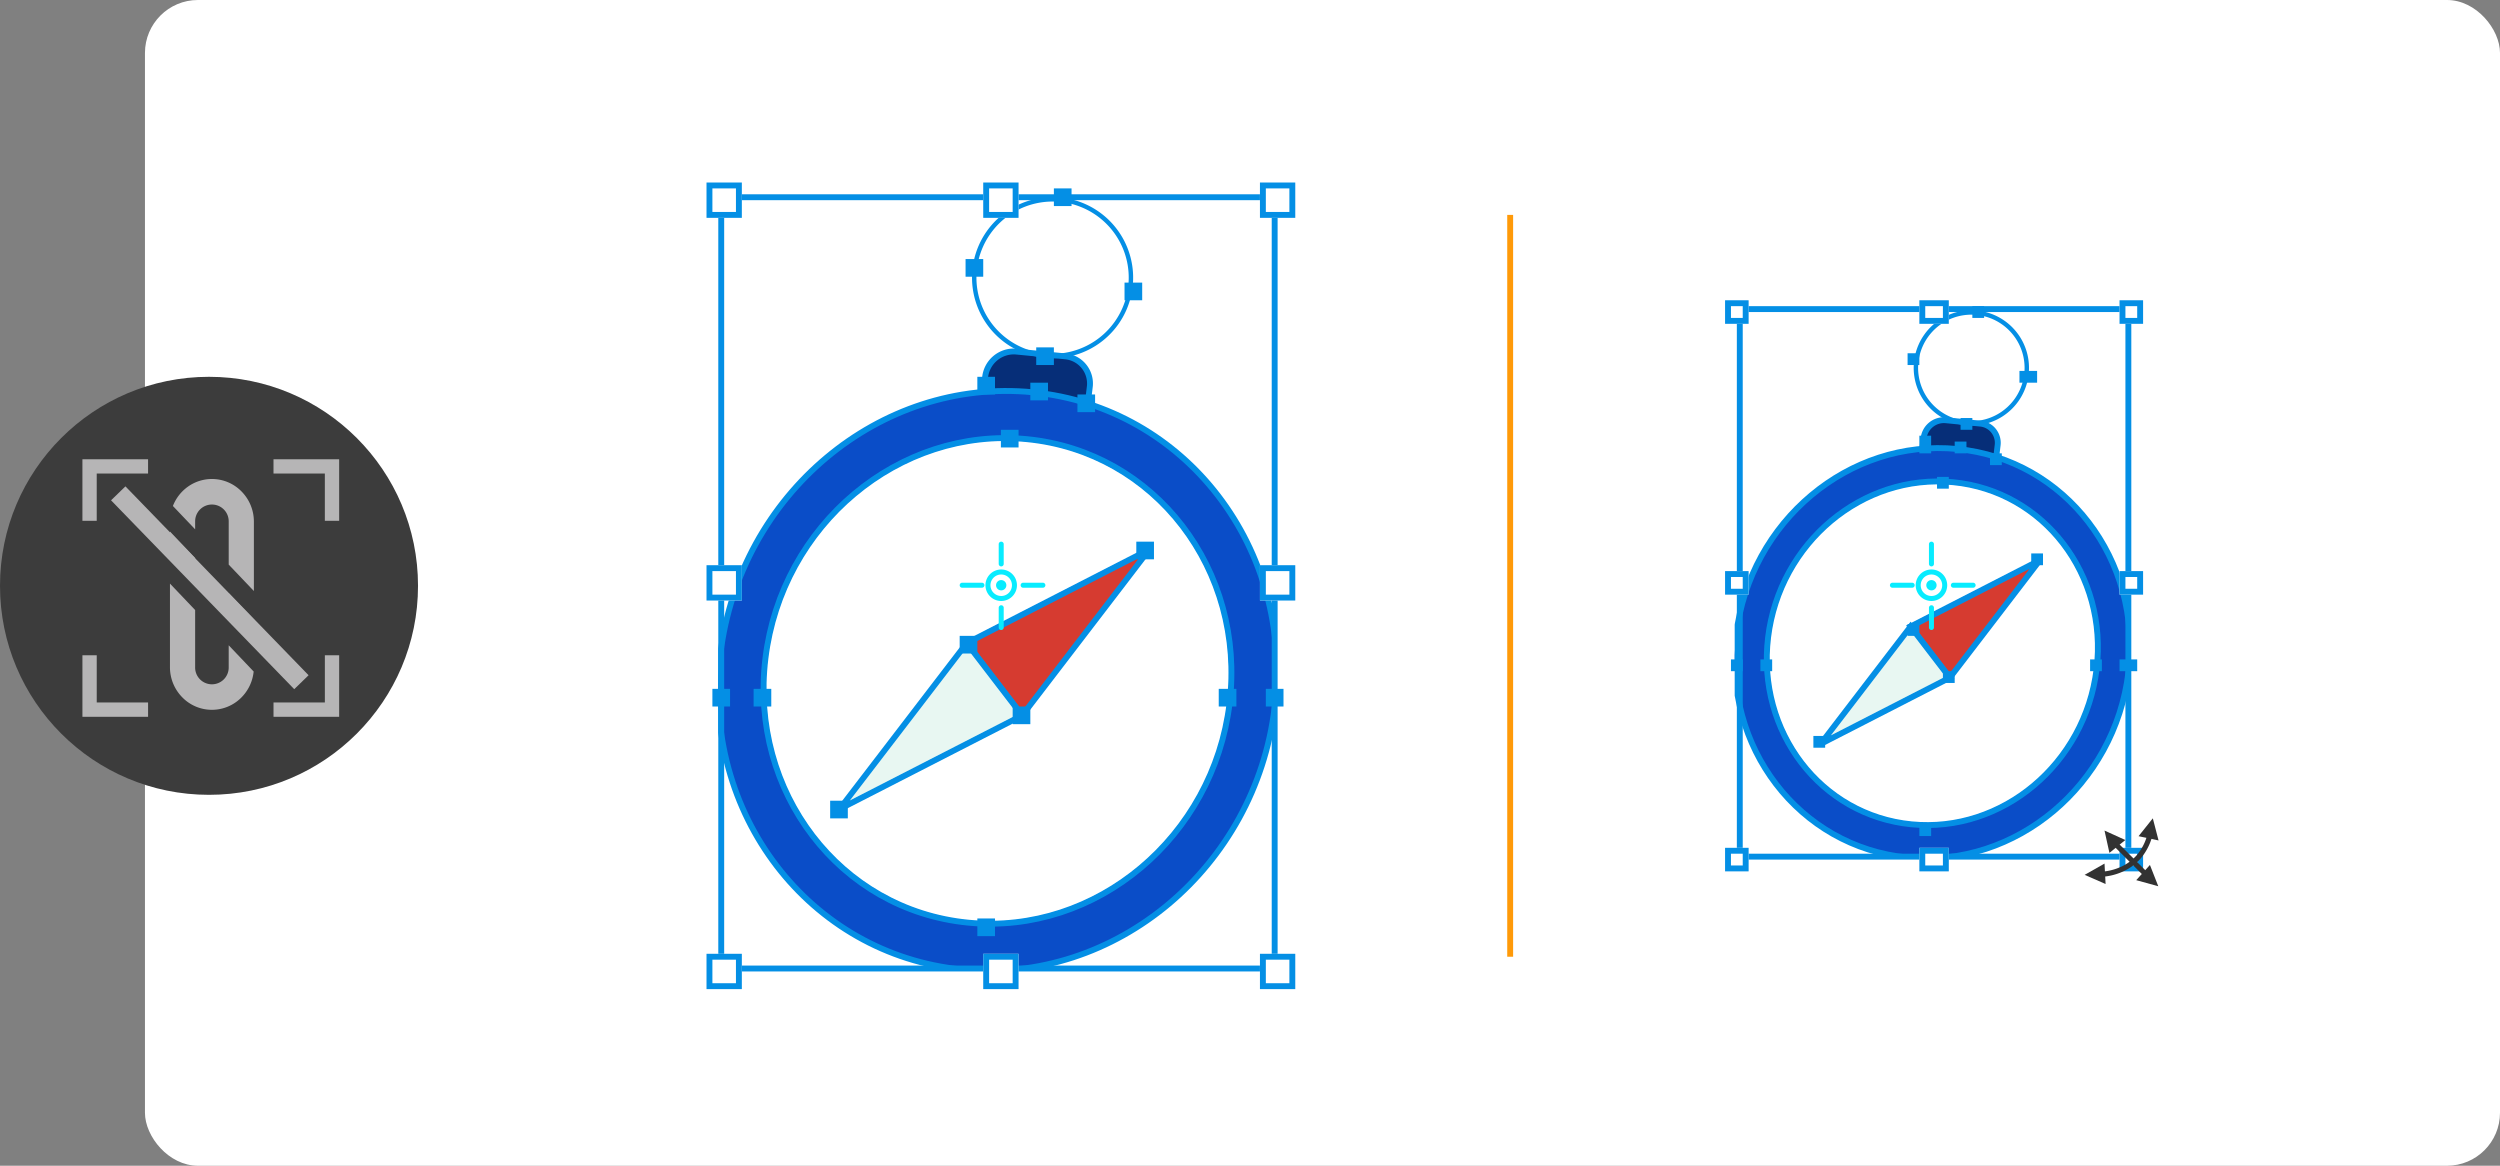 <svg xmlns="http://www.w3.org/2000/svg" xmlns:xlink="http://www.w3.org/1999/xlink" width="424.621" height="198" viewBox="0 0 424.621 198">
  <rect x="0" y="0" width="424.621" height="198" fill="#808080" stroke="none"/>
  <defs>
    <clipPath id="clip-path">
      <rect id="Rectángulo_403766" data-name="Rectángulo 403766" width="94.886" height="131.896" fill="none" stroke="#048fe5" stroke-width="1"/>
    </clipPath>
    <clipPath id="clip-path-2">
      <rect id="Rectángulo_403766-2" data-name="Rectángulo 403766" width="67.147" height="93.337" fill="none" stroke="#048fe5" stroke-width="1"/>
    </clipPath>
  </defs>
  <g id="Grupo_1102124" data-name="Grupo 1102124" transform="translate(-9715 8687)">
    <rect id="Rectángulo_403315" data-name="Rectángulo 403315" width="400" height="198" rx="9" transform="translate(9739.621 -8687)" fill="#fff"/>
    <g id="Grupo_1101233" data-name="Grupo 1101233" transform="translate(9715.201 -8623)">
      <g id="Grupo_1101226" data-name="Grupo 1101226" transform="translate(-0.201 0)">
        <circle id="Elipse_11536" data-name="Elipse 11536" cx="35.5" cy="35.5" r="35.5" fill="#3c3c3c"/>
      </g>
      <g id="Grupo_1101690" data-name="Grupo 1101690" transform="translate(-1129.234 -3160.583)">
        <path id="Trazado_911849" data-name="Trazado 911849" d="M8197.411-8422.963h-2.43v-10.453h11.15v2.43h-8.721Z" transform="translate(-7051.949 11607.999)" fill="#b6b5b6"/>
        <path id="Trazado_911852" data-name="Trazado 911852" d="M8206.132-8420.463h-11.15v-10.453h2.43v8.022h8.721Z" transform="translate(-7051.949 11638.794)" fill="#b6b5b6"/>
        <path id="Trazado_911850" data-name="Trazado 911850" d="M8208.631-8422.963H8206.2v-8.023h-8.721v-2.43h11.151Z" transform="translate(-7021.992 11607.999)" fill="#b6b5b6"/>
        <path id="Trazado_911851" data-name="Trazado 911851" d="M8208.631-8420.463h-11.151v-2.431h8.721v-8.022h2.431Z" transform="translate(-7021.992 11638.794)" fill="#b6b5b6"/>
        <path id="Sustracción_1" data-name="Sustracción 1" d="M7.128,39.2a7.017,7.017,0,0,1-5.04-2.126A7.279,7.279,0,0,1,0,31.942V17.76l4.277,4.493v9.689a2.851,2.851,0,1,0,5.7,0v-3.7l4.239,4.453a7.288,7.288,0,0,1-2.3,4.624A7.038,7.038,0,0,1,7.128,39.2Zm7.127-11.333h0L9.978,23.375V19.4l4.277,4.493v3.971Zm0-8.84h0L9.978,14.536V7.26a2.851,2.851,0,1,0-5.7,0V8.548L.5,4.581a7.232,7.232,0,0,1,2.578-3.3,7.03,7.03,0,0,1,9.088.842A7.279,7.279,0,0,1,14.255,7.26V19.027ZM4.277,17.387h0L0,12.895V8.921l4.277,4.493v3.972Z" transform="translate(1157.9 3177.943)" fill="#b6b5b6"/>
        <path id="Línea_608" data-name="Línea 608" d="M28.6,32.012-2.513-.068-.07-2.437l31.108,32.08Z" transform="translate(1150.408 3181.628)" fill="#b6b5b6"/>
      </g>
    </g>
    <g id="Grupo_1102118" data-name="Grupo 1102118">
      <g id="Grupo_1102117" data-name="Grupo 1102117" transform="translate(9836.979 -8654)">
        <g id="Grupo_1102116" data-name="Grupo 1102116" transform="translate(0 0)" clip-path="url(#clip-path)">
          <path id="Trazado_913020" data-name="Trazado 913020" d="M19.788,18.051a4.636,4.636,0,0,0,4.055,5.287l8.481.828a4.919,4.919,0,0,0,5.232-4.383l.235-1.949a4.636,4.636,0,0,0-4.055-5.291l-8.476-.826A4.913,4.913,0,0,0,20.025,16.1Z" transform="translate(25.314 14.991)" fill="#062e78" stroke="#048fe5" stroke-width="1"/>
          <path id="Trazado_913021" data-name="Trazado 913021" d="M.381,59.3c-3.295,27.072,15.1,51.08,41.093,53.615S91.209,95.543,94.506,68.473,79.4,17.4,53.41,14.858,3.681,32.219.381,59.3" transform="translate(0 18.765)" fill="#0a4dc8" stroke="#048fe5" stroke-width="1"/>
          <path id="Trazado_913022" data-name="Trazado 913022" d="M3.7,55.548c-2.756,22.671,12.65,42.773,34.419,44.9S79.764,85.908,82.527,63.228s-12.65-42.777-34.417-44.9S6.458,32.866,3.7,55.548" transform="translate(4.33 23.262)" fill="#fff" stroke="#048fe5" stroke-width="1"/>
          <path id="Trazado_913023" data-name="Trazado 913023" d="M18.5,42.348l4.707,6.14,4.712,6.145,21.605-28.2Z" transform="translate(23.717 33.883)" fill="#d63b30" stroke="#048fe5" stroke-width="1"/>
          <path id="Trazado_913024" data-name="Trazado 913024" d="M35.348,39.55l-4.707-6.14L9.036,61.6,40.06,45.694Z" transform="translate(11.581 42.821)" fill="#e8f7f2" stroke="#048fe5" stroke-width="1"/>
          <path id="Trazado_913025" data-name="Trazado 913025" d="M45.487,11.436A13.308,13.308,0,1,0,34.62,26.8,13.307,13.307,0,0,0,45.487,11.436Z" transform="translate(24.431 0.481)" fill="none" stroke="#048fe5" stroke-miterlimit="10" stroke-width="0.75"/>
          <path id="Trazado_913026" data-name="Trazado 913026" d="M3.7,55.548c-2.756,22.671,12.65,42.773,34.419,44.9S79.764,85.908,82.527,63.228s-12.65-42.777-34.417-44.9S6.458,32.866,3.7,55.548Z" transform="translate(4.33 23.262)" fill="none" stroke="#048fe5" stroke-miterlimit="10" stroke-width="0.75"/>
          <line id="Línea_649" data-name="Línea 649" x1="31.024" y2="15.913" transform="translate(42.223 60.318)" fill="none" stroke="#048fe5" stroke-miterlimit="10" stroke-width="0.75"/>
          <path id="Trazado_913027" data-name="Trazado 913027" d="M9.036,61.6,40.06,45.694,35.348,39.55l-4.707-6.14" transform="translate(11.581 42.822)" fill="none" stroke="#048fe5" stroke-miterlimit="10" stroke-width="0.75"/>
        </g>
      </g>
      <g id="Rectángulo_403767" data-name="Rectángulo 403767" transform="translate(9837 -8654)" fill="none" stroke="#048fe5" stroke-width="1">
        <rect width="95" height="132" stroke="none"/>
        <rect x="0.5" y="0.5" width="94" height="131" fill="none"/>
      </g>
      <g id="Rectángulo_403768" data-name="Rectángulo 403768" transform="translate(9929 -8656)" fill="#fff" stroke="#048fe5" stroke-width="1">
        <rect width="6" height="6" stroke="none"/>
        <rect x="0.5" y="0.5" width="5" height="5" fill="none"/>
      </g>
      <rect id="Rectángulo_403776" data-name="Rectángulo 403776" width="3" height="3" transform="translate(9891 -8628)" fill="#048fe5"/>
      <rect id="Rectángulo_403777" data-name="Rectángulo 403777" width="3" height="3" transform="translate(9906 -8639)" fill="#048fe5"/>
      <rect id="Rectángulo_403778" data-name="Rectángulo 403778" width="3" height="3" transform="translate(9879 -8643)" fill="#048fe5"/>
      <rect id="Rectángulo_403779" data-name="Rectángulo 403779" width="3" height="3" transform="translate(9894 -8655)" fill="#048fe5"/>
      <rect id="Rectángulo_403780" data-name="Rectángulo 403780" width="3" height="3" transform="translate(9898 -8620)" fill="#048fe5"/>
      <rect id="Rectángulo_403781" data-name="Rectángulo 403781" width="3" height="3" transform="translate(9881 -8623)" fill="#048fe5"/>
      <rect id="Rectángulo_403782" data-name="Rectángulo 403782" width="3" height="3" transform="translate(9890 -8622)" fill="#048fe5"/>
      <rect id="Rectángulo_403783" data-name="Rectángulo 403783" width="3" height="3" transform="translate(9885 -8614)" fill="#048fe5"/>
      <rect id="Rectángulo_403784" data-name="Rectángulo 403784" width="3" height="3" transform="translate(9908 -8595)" fill="#048fe5"/>
      <rect id="Rectángulo_403785" data-name="Rectángulo 403785" width="3" height="3" transform="translate(9922 -8570)" fill="#048fe5"/>
      <rect id="Rectángulo_403786" data-name="Rectángulo 403786" width="3" height="3" transform="translate(9843 -8570)" fill="#048fe5"/>
      <rect id="Rectángulo_403787" data-name="Rectángulo 403787" width="3" height="3" transform="translate(9881 -8531)" fill="#048fe5"/>
      <rect id="Rectángulo_403788" data-name="Rectángulo 403788" width="3" height="3" transform="translate(9856 -8551)" fill="#048fe5"/>
      <rect id="Rectángulo_403789" data-name="Rectángulo 403789" width="3" height="3" transform="translate(9878 -8579)" fill="#048fe5"/>
      <rect id="Rectángulo_403790" data-name="Rectángulo 403790" width="3" height="3" transform="translate(9887 -8567)" fill="#048fe5"/>
      <rect id="Rectángulo_403791" data-name="Rectángulo 403791" width="3" height="3" transform="translate(9930 -8570)" fill="#048fe5"/>
      <rect id="Rectángulo_403792" data-name="Rectángulo 403792" width="3" height="3" transform="translate(9836 -8570)" fill="#048fe5"/>
      <g id="Rectángulo_403775" data-name="Rectángulo 403775" transform="translate(9882 -8656)" fill="#fff" stroke="#048fe5" stroke-width="1">
        <rect width="6" height="6" stroke="none"/>
        <rect x="0.5" y="0.5" width="5" height="5" fill="none"/>
      </g>
      <g id="Rectángulo_403772" data-name="Rectángulo 403772" transform="translate(9929 -8591)" fill="#fff" stroke="#048fe5" stroke-width="1">
        <rect width="6" height="6" stroke="none"/>
        <rect x="0.5" y="0.5" width="5" height="5" fill="none"/>
      </g>
      <g id="Rectángulo_403771" data-name="Rectángulo 403771" transform="translate(9929 -8525)" fill="#fff" stroke="#048fe5" stroke-width="1">
        <rect width="6" height="6" stroke="none"/>
        <rect x="0.5" y="0.5" width="5" height="5" fill="none"/>
      </g>
      <g id="Rectángulo_403774" data-name="Rectángulo 403774" transform="translate(9882 -8525)" fill="#fff" stroke="#048fe5" stroke-width="1">
        <rect width="6" height="6" stroke="none"/>
        <rect x="0.5" y="0.5" width="5" height="5" fill="none"/>
      </g>
      <g id="Rectángulo_403769" data-name="Rectángulo 403769" transform="translate(9835 -8656)" fill="#fff" stroke="#048fe5" stroke-width="1">
        <rect width="6" height="6" stroke="none"/>
        <rect x="0.5" y="0.5" width="5" height="5" fill="none"/>
      </g>
      <g id="Rectángulo_403773" data-name="Rectángulo 403773" transform="translate(9835 -8591)" fill="#fff" stroke="#048fe5" stroke-width="1">
        <rect width="6" height="6" stroke="none"/>
        <rect x="0.5" y="0.5" width="5" height="5" fill="none"/>
      </g>
      <g id="Rectángulo_403770" data-name="Rectángulo 403770" transform="translate(9835 -8525)" fill="#fff" stroke="#048fe5" stroke-width="1">
        <rect width="6" height="6" stroke="none"/>
        <rect x="0.5" y="0.5" width="5" height="5" fill="none"/>
      </g>
    </g>
    <g id="Grupo_1102119" data-name="Grupo 1102119" transform="translate(173.234 20.051)">
      <g id="Grupo_1102117-2" data-name="Grupo 1102117" transform="translate(9836.4 -8654.585)">
        <g id="Grupo_1102116-2" data-name="Grupo 1102116" transform="translate(0 0)" clip-path="url(#clip-path-2)">
          <path id="Trazado_913020-2" data-name="Trazado 913020" d="M19.777,16.193a3.281,3.281,0,0,0,2.869,3.741l6,.586a3.481,3.481,0,0,0,3.7-3.1l.166-1.379A3.281,3.281,0,0,0,29.647,12.3l-6-.585a3.477,3.477,0,0,0-3.7,3.1Z" transform="translate(12.14 7.189)" fill="#062e78" stroke="#048fe5" stroke-width="1"/>
          <path id="Trazado_913021-2" data-name="Trazado 913021" d="M.27,46.243C-2.062,65.4,10.956,82.39,29.35,84.184S64.544,71.892,66.878,52.736,56.19,16.59,37.8,14.795,2.6,27.08.27,46.243" transform="translate(0 8.999)" fill="#0a4dc8" stroke="#048fe5" stroke-width="1"/>
          <path id="Trazado_913022-2" data-name="Trazado 913022" d="M3.6,44.615C1.653,60.658,12.556,74.883,27.961,76.388S57.433,66.1,59.389,50.05,50.437,19.778,35.033,18.278,5.558,28.564,3.6,44.615" transform="translate(2.076 11.156)" fill="#fff" stroke="#048fe5" stroke-width="1"/>
          <path id="Trazado_913023-2" data-name="Trazado 913023" d="M18.5,37.7l3.331,4.345,3.334,4.348L40.459,26.436Z" transform="translate(11.374 16.249)" fill="#d63b30" stroke="#048fe5" stroke-width="1"/>
          <path id="Trazado_913024-2" data-name="Trazado 913024" d="M27.656,37.755,24.325,33.41,9.036,53.362,30.99,42.1Z" transform="translate(5.554 20.536)" fill="#e8f7f2" stroke="#048fe5" stroke-width="1"/>
          <path id="Trazado_913025-2" data-name="Trazado 913025" d="M37.762,8.2a9.417,9.417,0,1,0-7.691,10.873A9.417,9.417,0,0,0,37.762,8.2Z" transform="translate(11.716 0.231)" fill="none" stroke="#048fe5" stroke-miterlimit="10" stroke-width="0.75"/>
          <path id="Trazado_913026-2" data-name="Trazado 913026" d="M3.6,44.615C1.653,60.658,12.556,74.883,27.961,76.388S57.433,66.1,59.389,50.05,50.437,19.778,35.033,18.278,5.558,28.564,3.6,44.615Z" transform="translate(2.076 11.156)" fill="none" stroke="#048fe5" stroke-miterlimit="10" stroke-width="0.75"/>
          <line id="Línea_649-2" data-name="Línea 649" x1="21.954" y2="11.261" transform="translate(29.879 42.684)" fill="none" stroke="#048fe5" stroke-miterlimit="10" stroke-width="0.75"/>
          <path id="Trazado_913027-2" data-name="Trazado 913027" d="M9.036,53.362,30.99,42.1l-3.334-4.348L24.325,33.41" transform="translate(5.554 20.536)" fill="none" stroke="#048fe5" stroke-miterlimit="10" stroke-width="0.75"/>
        </g>
      </g>
      <g id="Rectángulo_403767-2" data-name="Rectángulo 403767" transform="translate(9836.766 -8655.051)" fill="none" stroke="#048fe5" stroke-width="1">
        <rect width="67" height="94" stroke="none"/>
        <rect x="0.5" y="0.5" width="66" height="93" fill="none"/>
      </g>
      <g id="Rectángulo_403768-2" data-name="Rectángulo 403768" transform="translate(9901.766 -8656.051)" fill="#fff" stroke="#048fe5" stroke-width="1">
        <rect width="4" height="4" stroke="none"/>
        <rect x="0.5" y="0.5" width="3" height="3" fill="none"/>
      </g>
      <rect id="Rectángulo_403776-2" data-name="Rectángulo 403776" width="2" height="2" transform="translate(9874.766 -8636.051)" fill="#048fe5"/>
      <rect id="Rectángulo_403777-2" data-name="Rectángulo 403777" width="3" height="2" transform="translate(9884.766 -8644.051)" fill="#048fe5"/>
      <rect id="Rectángulo_403778-2" data-name="Rectángulo 403778" width="2" height="2" transform="translate(9865.766 -8647.051)" fill="#048fe5"/>
      <rect id="Rectángulo_403779-2" data-name="Rectángulo 403779" width="2" height="2" transform="translate(9876.766 -8655.051)" fill="#048fe5"/>
      <rect id="Rectángulo_403780-2" data-name="Rectángulo 403780" width="2" height="2" transform="translate(9879.766 -8630.051)" fill="#048fe5"/>
      <rect id="Rectángulo_403781-2" data-name="Rectángulo 403781" width="2" height="3" transform="translate(9867.766 -8633.051)" fill="#048fe5"/>
      <rect id="Rectángulo_403782-2" data-name="Rectángulo 403782" width="2" height="2" transform="translate(9873.766 -8632.051)" fill="#048fe5"/>
      <rect id="Rectángulo_403783-2" data-name="Rectángulo 403783" width="2" height="2" transform="translate(9870.766 -8626.051)" fill="#048fe5"/>
      <rect id="Rectángulo_403784-2" data-name="Rectángulo 403784" width="2" height="2" transform="translate(9886.766 -8613.051)" fill="#048fe5"/>
      <rect id="Rectángulo_403785-2" data-name="Rectángulo 403785" width="2" height="2" transform="translate(9896.766 -8595.051)" fill="#048fe5"/>
      <rect id="Rectángulo_403786-2" data-name="Rectángulo 403786" width="2" height="2" transform="translate(9840.766 -8595.051)" fill="#048fe5"/>
      <rect id="Rectángulo_403787-2" data-name="Rectángulo 403787" width="2" height="2" transform="translate(9867.766 -8567.051)" fill="#048fe5"/>
      <rect id="Rectángulo_403788-2" data-name="Rectángulo 403788" width="2" height="2" transform="translate(9849.766 -8582.051)" fill="#048fe5"/>
      <rect id="Rectángulo_403789-2" data-name="Rectángulo 403789" width="2" height="2" transform="translate(9865.766 -8601.051)" fill="#048fe5"/>
      <rect id="Rectángulo_403790-2" data-name="Rectángulo 403790" width="2" height="2" transform="translate(9871.766 -8593.051)" fill="#048fe5"/>
      <rect id="Rectángulo_403791-2" data-name="Rectángulo 403791" width="3" height="2" transform="translate(9901.766 -8595.051)" fill="#048fe5"/>
      <rect id="Rectángulo_403792-2" data-name="Rectángulo 403792" width="2" height="2" transform="translate(9835.766 -8595.051)" fill="#048fe5"/>
      <g id="Rectángulo_403775-2" data-name="Rectángulo 403775" transform="translate(9867.766 -8656.051)" fill="#fff" stroke="#048fe5" stroke-width="1">
        <rect width="5" height="4" stroke="none"/>
        <rect x="0.5" y="0.5" width="4" height="3" fill="none"/>
      </g>
      <g id="Rectángulo_403772-2" data-name="Rectángulo 403772" transform="translate(9901.766 -8610.051)" fill="#fff" stroke="#048fe5" stroke-width="1">
        <rect width="4" height="4" stroke="none"/>
        <rect x="0.5" y="0.5" width="3" height="3" fill="none"/>
      </g>
      <g id="Rectángulo_403771-2" data-name="Rectángulo 403771" transform="translate(9901.766 -8563.051)" fill="#fff" stroke="#048fe5" stroke-width="1">
        <rect width="4" height="4" stroke="none"/>
        <rect x="0.5" y="0.5" width="3" height="3" fill="none"/>
      </g>
      <g id="Rectángulo_403774-2" data-name="Rectángulo 403774" transform="translate(9867.766 -8563.051)" fill="#fff" stroke="#048fe5" stroke-width="1">
        <rect width="5" height="4" stroke="none"/>
        <rect x="0.5" y="0.5" width="4" height="3" fill="none"/>
      </g>
      <g id="Rectángulo_403769-2" data-name="Rectángulo 403769" transform="translate(9834.766 -8656.051)" fill="#fff" stroke="#048fe5" stroke-width="1">
        <rect width="4" height="4" stroke="none"/>
        <rect x="0.5" y="0.5" width="3" height="3" fill="none"/>
      </g>
      <g id="Rectángulo_403773-2" data-name="Rectángulo 403773" transform="translate(9834.766 -8610.051)" fill="#fff" stroke="#048fe5" stroke-width="1">
        <rect width="4" height="4" stroke="none"/>
        <rect x="0.5" y="0.5" width="3" height="3" fill="none"/>
      </g>
      <g id="Rectángulo_403770-2" data-name="Rectángulo 403770" transform="translate(9834.766 -8563.051)" fill="#fff" stroke="#048fe5" stroke-width="1">
        <rect width="4" height="4" stroke="none"/>
        <rect x="0.5" y="0.5" width="3" height="3" fill="none"/>
      </g>
    </g>
    <g id="Grupo_1102120" data-name="Grupo 1102120" transform="translate(9128.877 -9620.3)">
      <path id="Elipse_11567" data-name="Elipse 11567" d="M2.475.45A2.025,2.025,0,1,0,4.5,2.475,2.028,2.028,0,0,0,2.475.45m0-.45A2.475,2.475,0,1,1,0,2.475,2.475,2.475,0,0,1,2.475,0Z" transform="translate(753.701 1030.226)" fill="#08ecff"/>
      <path id="Elipse_11567_-_Contorno" data-name="Elipse 11567 - Contorno" d="M2.475-.2A2.675,2.675,0,1,1-.2,2.475,2.678,2.678,0,0,1,2.475-.2Zm0,4.951A2.275,2.275,0,1,0,.2,2.475,2.278,2.278,0,0,0,2.475,4.751Zm0-4.5A2.225,2.225,0,1,1,.25,2.475,2.228,2.228,0,0,1,2.475.25Zm0,4.051A1.825,1.825,0,1,0,.65,2.475,1.827,1.827,0,0,0,2.475,4.3Z" transform="translate(753.701 1030.226)" fill="#08ecff"/>
      <path id="Línea_643" data-name="Línea 643" d="M-.275,3.305A.225.225,0,0,1-.5,3.08V-.275A.225.225,0,0,1-.275-.5.225.225,0,0,1-.05-.275V3.08A.225.225,0,0,1-.275,3.305Z" transform="translate(756.452 1026)" fill="#08ecff"/>
      <path id="Línea_643_-_Contorno" data-name="Línea 643 - Contorno" d="M-.275,3.505A.426.426,0,0,1-.7,3.08V-.275A.426.426,0,0,1-.275-.7.426.426,0,0,1,.15-.275V3.08A.426.426,0,0,1-.275,3.505Zm0-3.805A.025.025,0,0,0-.3-.275V3.08a.025.025,0,0,0,.025.025A.025.025,0,0,0-.25,3.08V-.275A.025.025,0,0,0-.275-.3Z" transform="translate(756.452 1026)" fill="#08ecff"/>
      <path id="Línea_644" data-name="Línea 644" d="M-.275,3.305A.225.225,0,0,1-.5,3.08V-.275A.225.225,0,0,1-.275-.5.225.225,0,0,1-.05-.275V3.08A.225.225,0,0,1-.275,3.305Z" transform="translate(756.452 1036.801)" fill="#08ecff"/>
      <path id="Línea_644_-_Contorno" data-name="Línea 644 - Contorno" d="M-.275,3.505A.426.426,0,0,1-.7,3.08V-.275A.426.426,0,0,1-.275-.7.426.426,0,0,1,.15-.275V3.08A.426.426,0,0,1-.275,3.505Zm0-3.805A.025.025,0,0,0-.3-.275V3.08a.025.025,0,0,0,.025.025A.025.025,0,0,0-.25,3.08V-.275A.025.025,0,0,0-.275-.3Z" transform="translate(756.452 1036.801)" fill="#08ecff"/>
      <path id="Línea_645" data-name="Línea 645" d="M.225,3.805A.225.225,0,0,1,0,3.58V.225a.225.225,0,0,1,.45,0V3.58A.225.225,0,0,1,.225,3.805Z" transform="translate(763.48 1032.476) rotate(90)" fill="#08ecff"/>
      <path id="Línea_645_-_Contorno" data-name="Línea 645 - Contorno" d="M.225,4.005A.426.426,0,0,1-.2,3.58V.225a.425.425,0,1,1,.85,0V3.58A.426.426,0,0,1,.225,4.005ZM.225.2A.025.025,0,0,0,.2.225V3.58a.025.025,0,0,0,.05,0V.225A.025.025,0,0,0,.225.2Z" transform="translate(763.48 1032.476) rotate(90)" fill="#08ecff"/>
      <path id="Línea_646" data-name="Línea 646" d="M.225,3.805A.225.225,0,0,1,0,3.58V.225a.225.225,0,0,1,.45,0V3.58A.225.225,0,0,1,.225,3.805Z" transform="translate(753.129 1032.476) rotate(90)" fill="#08ecff"/>
      <path id="Línea_646_-_Contorno" data-name="Línea 646 - Contorno" d="M.225,4.005A.426.426,0,0,1-.2,3.58V.225a.425.425,0,1,1,.85,0V3.58A.426.426,0,0,1,.225,4.005ZM.225.2A.025.025,0,0,0,.2.225V3.58a.025.025,0,0,0,.05,0V.225A.025.025,0,0,0,.225.2Z" transform="translate(753.129 1032.476) rotate(90)" fill="#08ecff"/>
      <path id="Elipse_11568" data-name="Elipse 11568" d="M.675.45A.225.225,0,1,0,.9.675.225.225,0,0,0,.675.45m0-.45A.675.675,0,1,1,0,.675.675.675,0,0,1,.675,0Z" transform="translate(755.501 1032.026)" fill="#08ecff"/>
      <path id="Elipse_11568_-_Contorno" data-name="Elipse 11568 - Contorno" d="M.675-.2A.875.875,0,1,1-.2.675.876.876,0,0,1,.675-.2Zm0,1.35A.475.475,0,1,0,.2.675.476.476,0,0,0,.675,1.15Zm0-.9A.425.425,0,1,1,.25.675.426.426,0,0,1,.675.25Z" transform="translate(755.501 1032.026)" fill="#08ecff"/>
    </g>
    <g id="Grupo_1102121" data-name="Grupo 1102121" transform="translate(9286.877 -9620.3)">
      <path id="Elipse_11567-2" data-name="Elipse 11567" d="M2.475.45A2.025,2.025,0,1,0,4.5,2.475,2.028,2.028,0,0,0,2.475.45m0-.45A2.475,2.475,0,1,1,0,2.475,2.475,2.475,0,0,1,2.475,0Z" transform="translate(753.701 1030.226)" fill="#08ecff"/>
      <path id="Elipse_11567_-_Contorno-2" data-name="Elipse 11567 - Contorno" d="M2.475-.2A2.675,2.675,0,1,1-.2,2.475,2.678,2.678,0,0,1,2.475-.2Zm0,4.951A2.275,2.275,0,1,0,.2,2.475,2.278,2.278,0,0,0,2.475,4.751Zm0-4.5A2.225,2.225,0,1,1,.25,2.475,2.228,2.228,0,0,1,2.475.25Zm0,4.051A1.825,1.825,0,1,0,.65,2.475,1.827,1.827,0,0,0,2.475,4.3Z" transform="translate(753.701 1030.226)" fill="#08ecff"/>
      <path id="Línea_643-2" data-name="Línea 643" d="M-.275,3.305A.225.225,0,0,1-.5,3.08V-.275A.225.225,0,0,1-.275-.5.225.225,0,0,1-.05-.275V3.08A.225.225,0,0,1-.275,3.305Z" transform="translate(756.452 1026)" fill="#08ecff"/>
      <path id="Línea_643_-_Contorno-2" data-name="Línea 643 - Contorno" d="M-.275,3.505A.426.426,0,0,1-.7,3.08V-.275A.426.426,0,0,1-.275-.7.426.426,0,0,1,.15-.275V3.08A.426.426,0,0,1-.275,3.505Zm0-3.805A.025.025,0,0,0-.3-.275V3.08a.025.025,0,0,0,.025.025A.025.025,0,0,0-.25,3.08V-.275A.025.025,0,0,0-.275-.3Z" transform="translate(756.452 1026)" fill="#08ecff"/>
      <path id="Línea_644-2" data-name="Línea 644" d="M-.275,3.305A.225.225,0,0,1-.5,3.08V-.275A.225.225,0,0,1-.275-.5.225.225,0,0,1-.05-.275V3.08A.225.225,0,0,1-.275,3.305Z" transform="translate(756.452 1036.801)" fill="#08ecff"/>
      <path id="Línea_644_-_Contorno-2" data-name="Línea 644 - Contorno" d="M-.275,3.505A.426.426,0,0,1-.7,3.08V-.275A.426.426,0,0,1-.275-.7.426.426,0,0,1,.15-.275V3.08A.426.426,0,0,1-.275,3.505Zm0-3.805A.025.025,0,0,0-.3-.275V3.08a.025.025,0,0,0,.025.025A.025.025,0,0,0-.25,3.08V-.275A.025.025,0,0,0-.275-.3Z" transform="translate(756.452 1036.801)" fill="#08ecff"/>
      <path id="Línea_645-2" data-name="Línea 645" d="M.225,3.805A.225.225,0,0,1,0,3.58V.225a.225.225,0,0,1,.45,0V3.58A.225.225,0,0,1,.225,3.805Z" transform="translate(763.48 1032.476) rotate(90)" fill="#08ecff"/>
      <path id="Línea_645_-_Contorno-2" data-name="Línea 645 - Contorno" d="M.225,4.005A.426.426,0,0,1-.2,3.58V.225a.425.425,0,1,1,.85,0V3.58A.426.426,0,0,1,.225,4.005ZM.225.2A.025.025,0,0,0,.2.225V3.58a.025.025,0,0,0,.05,0V.225A.025.025,0,0,0,.225.2Z" transform="translate(763.48 1032.476) rotate(90)" fill="#08ecff"/>
      <path id="Línea_646-2" data-name="Línea 646" d="M.225,3.805A.225.225,0,0,1,0,3.58V.225a.225.225,0,0,1,.45,0V3.58A.225.225,0,0,1,.225,3.805Z" transform="translate(753.129 1032.476) rotate(90)" fill="#08ecff"/>
      <path id="Línea_646_-_Contorno-2" data-name="Línea 646 - Contorno" d="M.225,4.005A.426.426,0,0,1-.2,3.58V.225a.425.425,0,1,1,.85,0V3.58A.426.426,0,0,1,.225,4.005ZM.225.2A.025.025,0,0,0,.2.225V3.58a.025.025,0,0,0,.05,0V.225A.025.025,0,0,0,.225.2Z" transform="translate(753.129 1032.476) rotate(90)" fill="#08ecff"/>
      <path id="Elipse_11568-2" data-name="Elipse 11568" d="M.675.45A.225.225,0,1,0,.9.675.225.225,0,0,0,.675.45m0-.45A.675.675,0,1,1,0,.675.675.675,0,0,1,.675,0Z" transform="translate(755.501 1032.026)" fill="#08ecff"/>
      <path id="Elipse_11568_-_Contorno-2" data-name="Elipse 11568 - Contorno" d="M.675-.2A.875.875,0,1,1-.2.675.876.876,0,0,1,.675-.2Zm0,1.35A.475.475,0,1,0,.2.675.476.476,0,0,0,.675,1.15Zm0-.9A.425.425,0,1,1,.25.675.426.426,0,0,1,.675.25Z" transform="translate(755.501 1032.026)" fill="#08ecff"/>
    </g>
    <g id="Grupo_1102123" data-name="Grupo 1102123" transform="translate(1.044 1.001)">
      <path id="Línea_650" data-name="Línea 650" d="M6.593,7.207-.354.26.26-.354,7.207,6.593Z" transform="translate(10072.813 -8545.096)" fill="#323232"/>
      <g id="Grupo_1102122" data-name="Grupo 1102122" transform="translate(10067.937 -8549.372)">
        <path id="Trazado_913028" data-name="Trazado 913028" d="M10070.783-8539.684h-.018l.009-.868h0a9.408,9.408,0,0,0,3.592-.854,7.876,7.876,0,0,0,2.726-2.048,8.823,8.823,0,0,0,1.866-4.032l.852.173a9.7,9.7,0,0,1-2.07,4.439,8.761,8.761,0,0,1-3.042,2.271A10.155,10.155,0,0,1,10070.783-8539.684Z" transform="translate(-10068.078 8549.992)" fill="#323232"/>
        <path id="Polígono_4" data-name="Polígono 4" d="M1.737,0,3.473,3.473H0Z" transform="matrix(0.978, 0.208, -0.208, 0.978, 9.972, 0)" fill="#323232"/>
        <path id="Polígono_5" data-name="Polígono 5" d="M1.737,0,3.473,3.473H0Z" transform="translate(0.181 11.699) rotate(-93)" fill="#323232"/>
        <path id="Polígono_6" data-name="Polígono 6" d="M1.737,0,3.473,3.473H0Z" transform="translate(2.116 3.534) rotate(-39)" fill="#323232"/>
        <path id="Polígono_7" data-name="Polígono 7" d="M1.737,0,3.473,3.473H0Z" transform="translate(13.762 10.608) rotate(132)" fill="#323232"/>
      </g>
    </g>
    <line id="Línea_650-2" data-name="Línea 650" y2="126" transform="translate(9971.5 -8650.5)" fill="none" stroke="#ff9a09" stroke-width="1"/>
  </g>
</svg>
